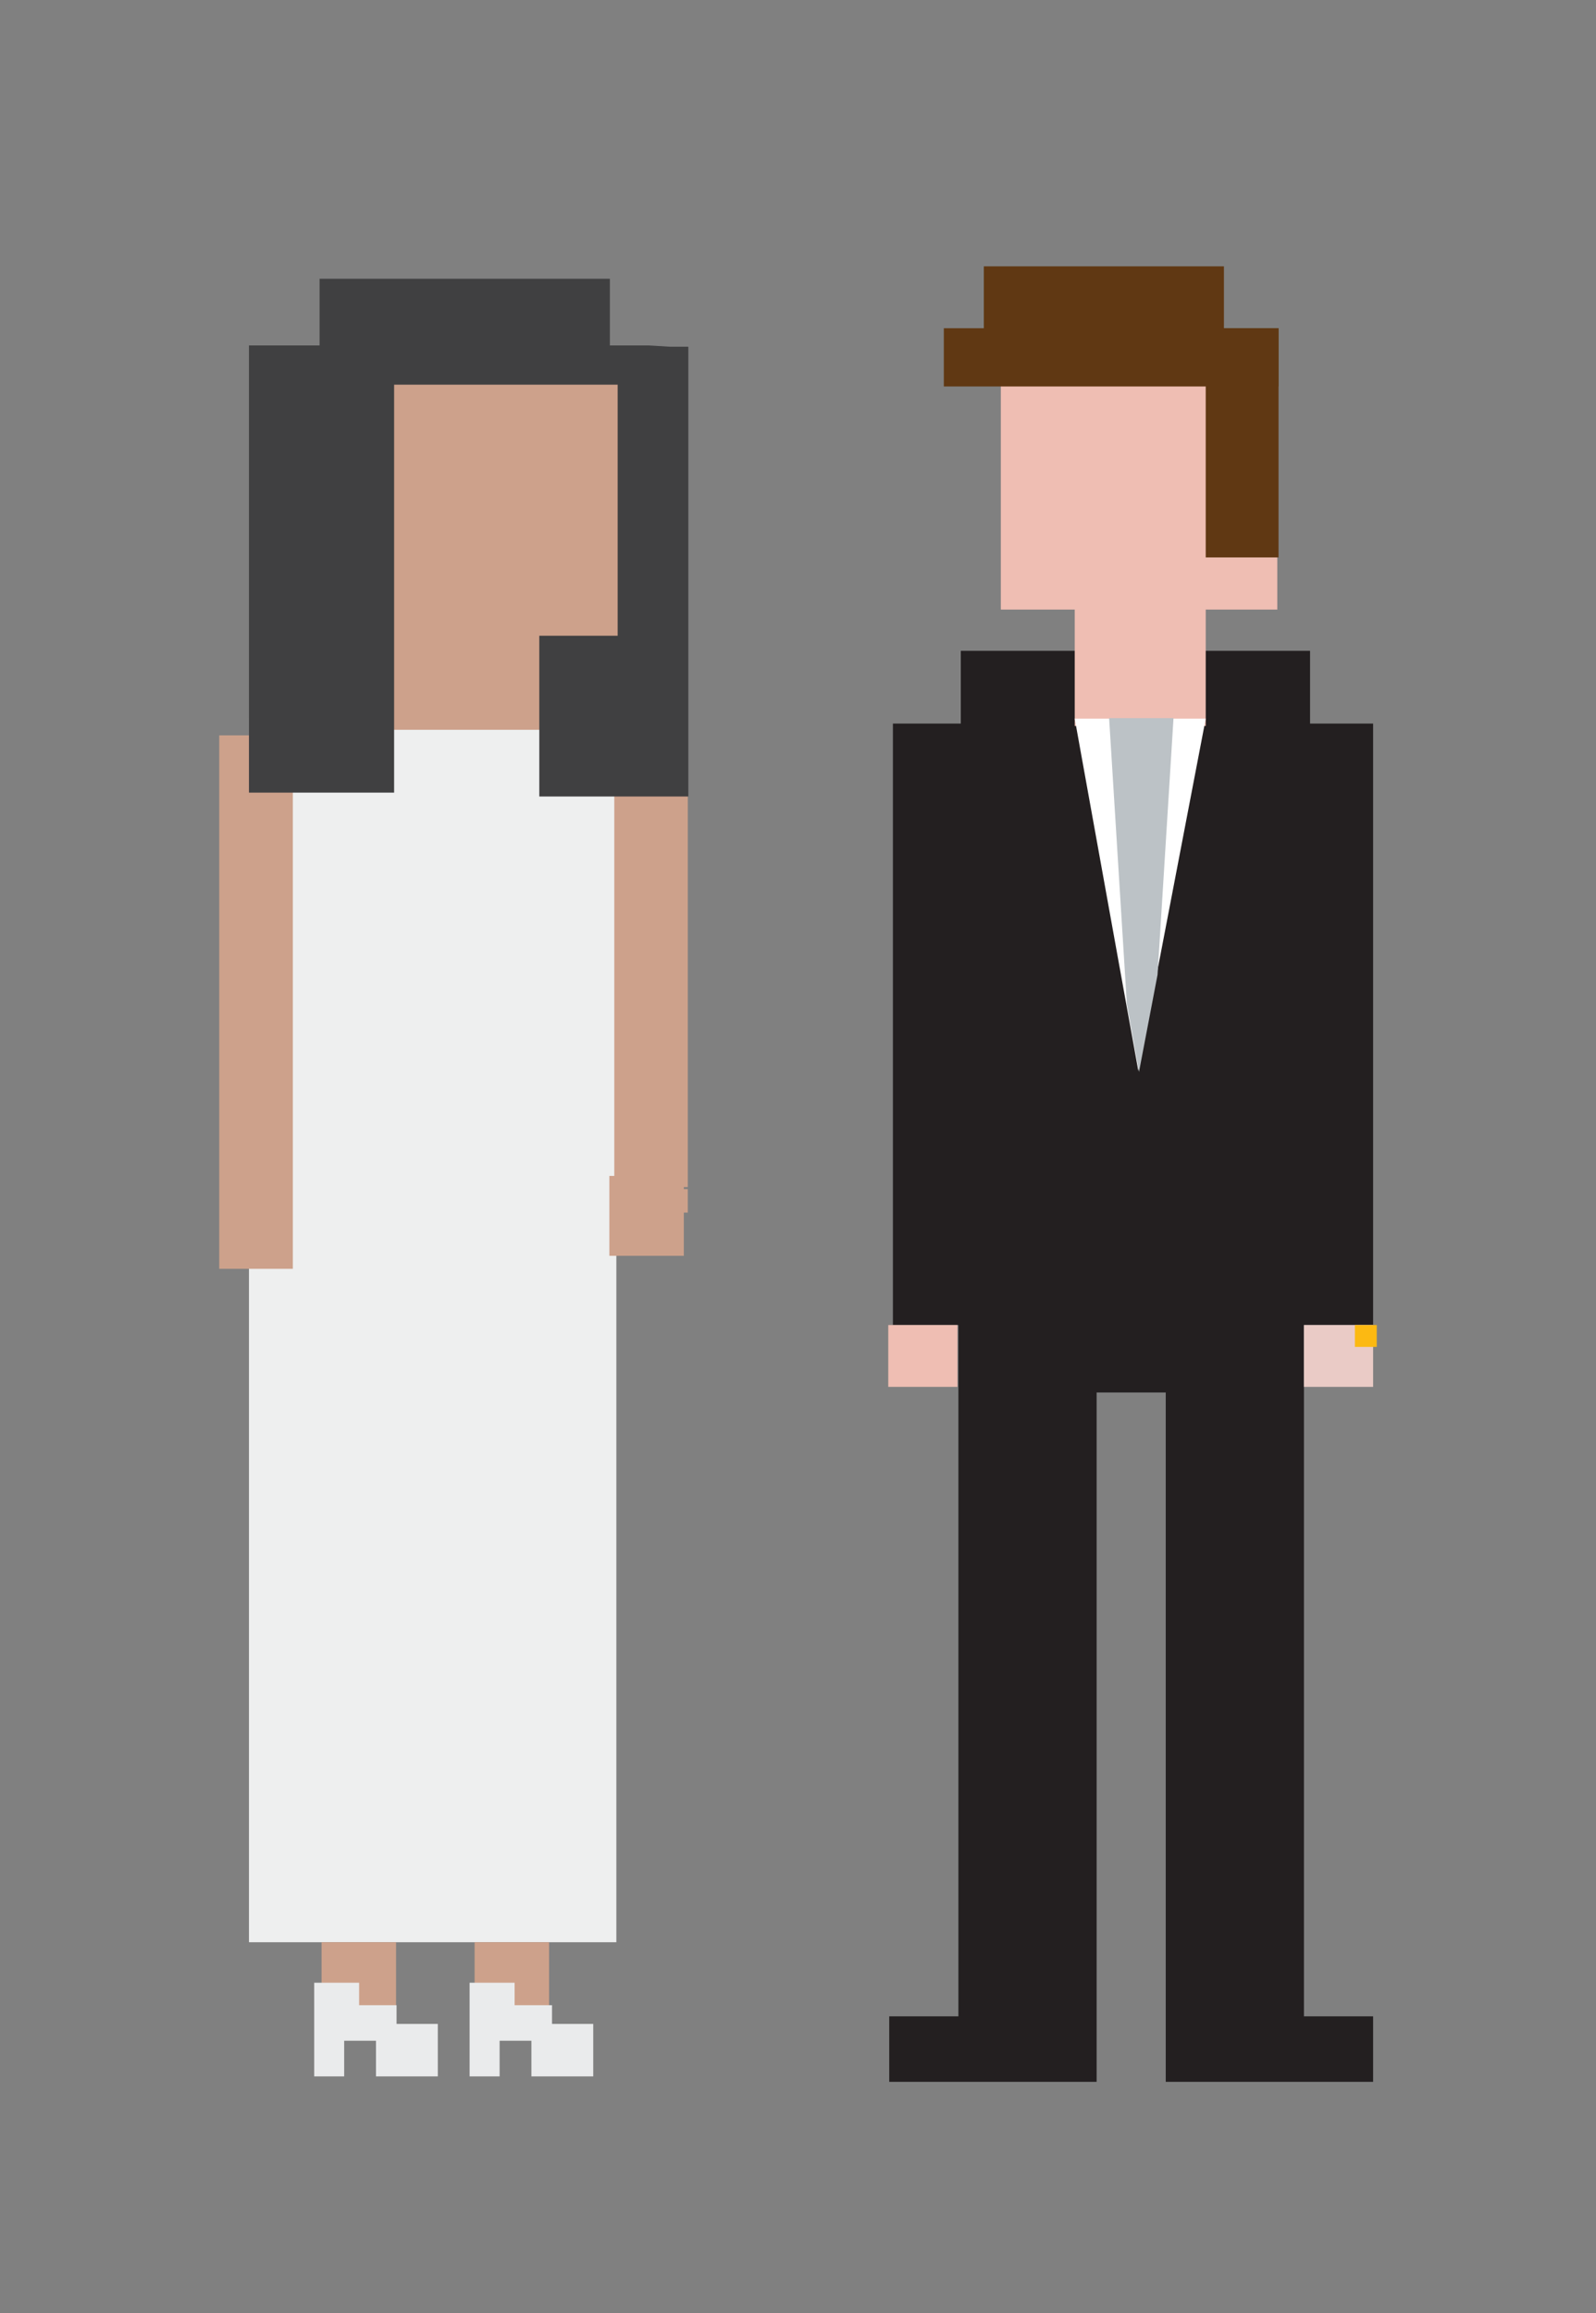 <?xml version="1.0" encoding="iso-8859-1"?>
<!-- Generator: Adobe Illustrator 19.1.0, SVG Export Plug-In . SVG Version: 6.00 Build 0)  -->
<svg version="1.1" id="Layer_1" xmlns="http://www.w3.org/2000/svg" xmlns:xlink="http://www.w3.org/1999/xlink" x="0px" y="0px"
	 viewBox="0 0 118 171.017" style="enable-background:new 0 0 118 171.017;" xml:space="preserve">
<rect x="0" y="0" width="118" height="171.017" fill="#808080" stroke="none"/>
<g>
	<rect x="18.407" y="53.016" style="fill:#EEEFEF;" width="27.163" height="90.577"/>
	<rect x="23.628" y="46.297" style="fill:#404041;" width="20.301" height="7.253"/>
	<rect x="26.823" y="27.667" style="fill:#CDA18B;" width="20.003" height="26.289"/>
	<rect x="45.054" y="86.938" style="fill:#CDA18B;" width="5.505" height="5.907"/>
	<rect x="49.113" y="87.912" style="fill:#CDA18B;" width="1.738" height="1.738"/>
	<rect x="45.418" y="54.708" style="fill:#CDA18B;" width="5.434" height="33.057"/>
	<rect x="35.09" y="143.593" style="fill:#CDA18B;" width="5.507" height="4.929"/>
	<rect x="23.775" y="143.593" style="fill:#CDA18B;" width="5.508" height="4.929"/>
	<rect x="16.21" y="54.368" style="fill:#CDA18B;" width="5.44" height="39.438"/>
	<polygon style="fill:#404041;" points="23.628,25.539 23.628,20.61 45.091,20.61 45.091,25.539 47.992,25.539 49.541,25.634 
		50.892,25.634 50.892,58.888 47.992,58.888 45.667,58.888 39.872,58.888 39.872,47.001 45.667,47.001 45.667,28.439 29.139,28.439 
		29.139,58.599 18.406,58.599 18.406,28.439 18.406,25.539 	"/>
	<polygon style="fill:#EAEBEC;" points="29.32,149.634 29.32,148.249 26.551,148.249 26.551,146.588 23.231,146.588 23.231,153.513 
		25.447,153.513 25.447,150.878 27.798,150.878 27.798,153.513 29.042,153.513 29.32,153.513 32.369,153.513 32.369,149.634 	"/>
	<polygon style="fill:#EAEBEC;" points="40.813,149.634 40.813,148.249 38.047,148.249 38.047,146.588 34.72,146.588 34.72,153.513 
		36.939,153.513 36.939,150.878 39.291,150.878 39.291,153.513 40.536,153.513 40.813,153.513 43.861,153.513 43.861,149.634 	"/>
	<polygon style="fill:#231F20;" points="70.86,149.072 70.86,97.964 66.017,97.964 66.017,53.496 71.036,53.496 71.036,48.117 
		96.859,48.117 96.859,53.496 101.521,53.496 101.521,97.964 96.407,97.964 96.407,149.072 101.521,149.072 101.521,153.915 
		96.407,153.915 94.528,153.915 86.189,153.915 86.189,102.95 81.078,102.95 81.078,153.915 72.739,153.915 70.86,153.915 
		65.745,153.915 65.745,149.072 	"/>
	<rect x="79.46" y="43.59" style="fill:#EFBEB3;" width="9.686" height="10.084"/>
	<rect x="73.996" y="24.621" style="fill:#EFBEB3;" width="20.44" height="20.446"/>
	<rect x="89.145" y="24.267" style="fill:#603813;" width="5.383" height="16.945"/>
	<rect x="69.782" y="24.267" style="fill:#603813;" width="24.745" height="4.305"/>
	<rect x="72.739" y="19.692" style="fill:#603813;" width="17.752" height="5.379"/>
	<polygon style="fill:#FFFFFF;" points="84.157,79.153 79.46,53.133 89.145,53.133 	"/>
	<rect x="96.407" y="97.964" style="fill:#EACBC6;" width="5.114" height="4.571"/>
	<rect x="100.174" y="97.964" style="fill:#FCB912;" width="1.616" height="1.616"/>
	<rect x="65.674" y="97.964" style="fill:#EFBEB3;" width="5.114" height="4.571"/>
	<polygon style="fill:#BCC2C6;" points="83.316,74.25 84.211,79.253 85.582,72.069 86.763,53.095 82.002,53.095 	"/>
</g>
</svg>
